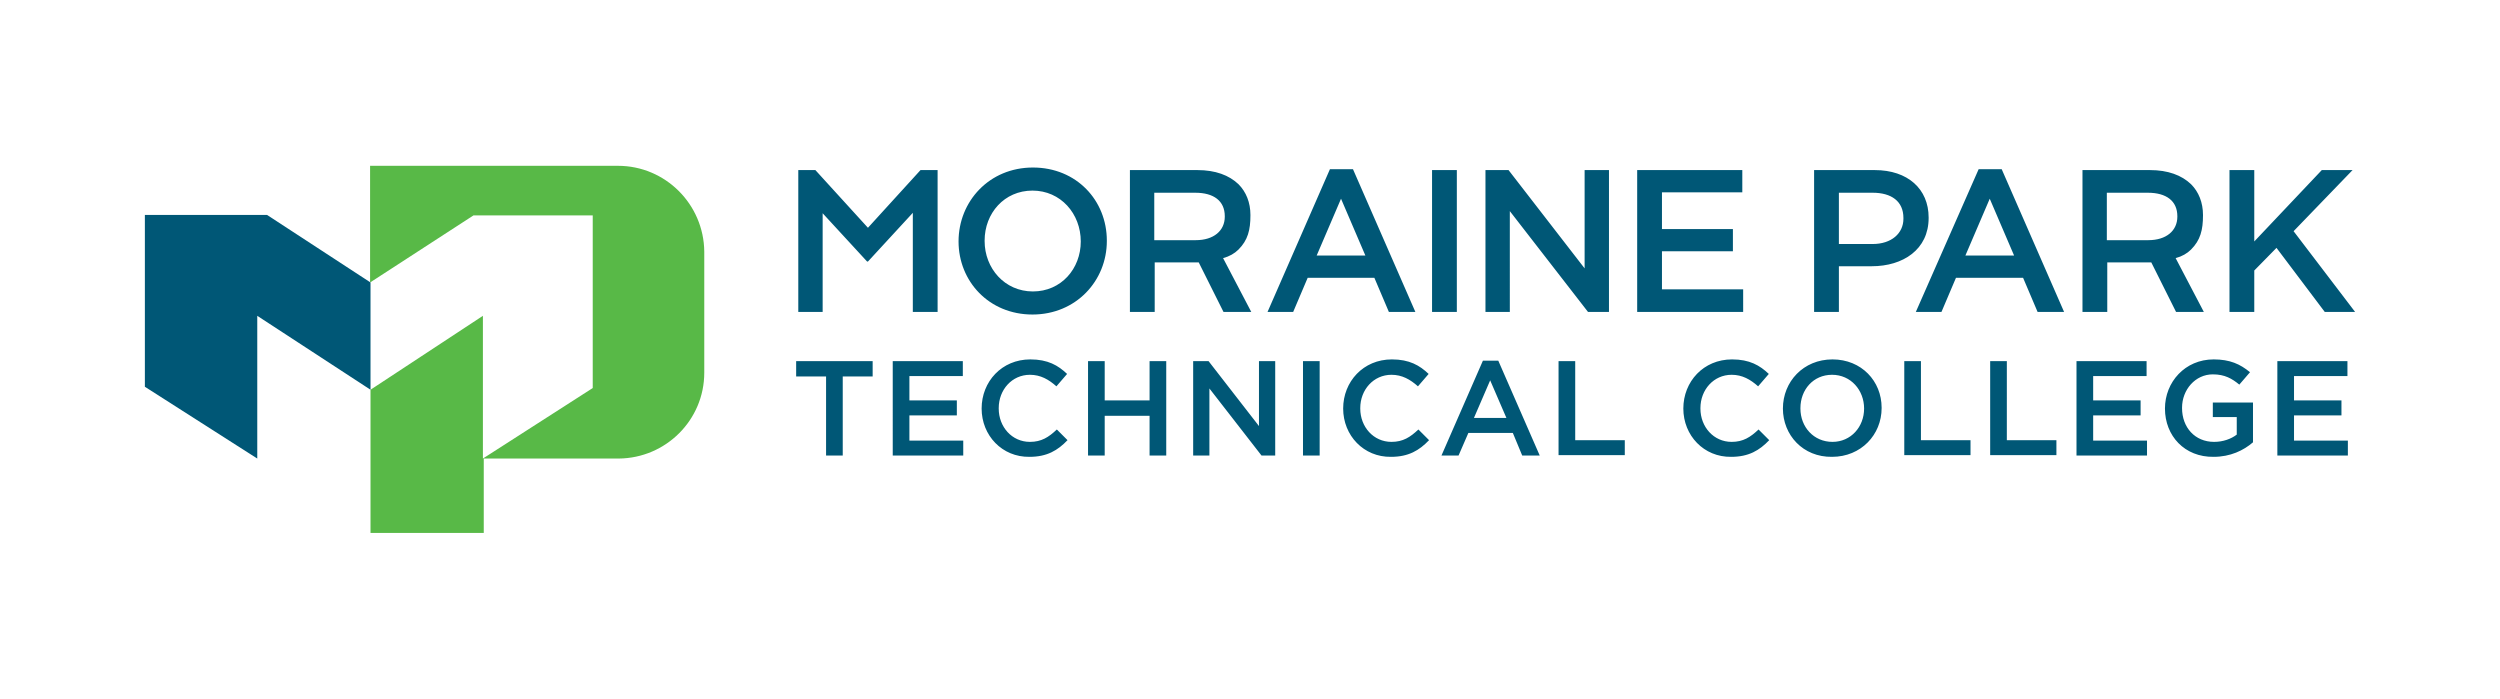<svg id="Layer_1" xmlns="http://www.w3.org/2000/svg" viewBox="0 0 585 163.5"><style>.st0{fill:#005776}</style><path class="st0" d="M193.3 88.1h-7v-3.6h17.9v3.6h-7v18.5h-3.9V88.1zM208.9 84.5h16.4V88h-12.5v5.7h11.1v3.5h-11.1v5.9h12.6v3.5h-16.5V84.5zM229.7 95.6c0-6.3 4.7-11.5 11.4-11.5 4.1 0 6.5 1.4 8.6 3.4l-2.5 2.9c-1.8-1.6-3.7-2.7-6.2-2.7-4.2 0-7.3 3.5-7.3 7.8v.1c0 4.3 3.1 7.8 7.3 7.8 2.7 0 4.4-1.1 6.3-2.9l2.5 2.5c-2.3 2.4-4.8 3.9-8.9 3.9-6.4.1-11.2-5-11.2-11.3zM254.6 84.5h3.9v9.2H269v-9.2h3.9v22.1H269v-9.3h-10.5v9.3h-3.9V84.5zM279.2 84.5h3.6l11.8 15.2V84.5h3.8v22.1h-3.2L283 90.9v15.7h-3.8V84.5zM304.9 84.5h3.9v22.1h-3.9V84.5zM314.3 95.6c0-6.3 4.7-11.5 11.4-11.5 4.1 0 6.5 1.4 8.6 3.4l-2.5 2.9c-1.8-1.6-3.7-2.7-6.2-2.7-4.2 0-7.3 3.5-7.3 7.8v.1c0 4.3 3.1 7.8 7.3 7.8 2.7 0 4.4-1.1 6.3-2.9l2.5 2.5c-2.3 2.4-4.8 3.9-8.9 3.9-6.4.1-11.2-5-11.2-11.3zM347 84.4h3.6l9.7 22.2h-4.1l-2.2-5.3h-10.4l-2.3 5.3h-4l9.7-22.2zm5.5 13.4l-3.8-8.8-3.8 8.8h7.6zM364.7 84.5h3.9V103h11.6v3.5h-15.5v-22zM393.9 95.6c0-6.3 4.7-11.5 11.4-11.5 4.1 0 6.5 1.4 8.6 3.4l-2.5 2.9c-1.8-1.6-3.7-2.7-6.2-2.7-4.2 0-7.3 3.5-7.3 7.8v.1c0 4.3 3.1 7.8 7.3 7.8 2.7 0 4.4-1.1 6.3-2.9l2.5 2.5c-2.3 2.4-4.8 3.9-8.9 3.9-6.4.1-11.2-5-11.2-11.3zM417.2 95.6c0-6.3 4.8-11.5 11.6-11.5s11.5 5.1 11.5 11.3v.1c0 6.2-4.8 11.4-11.6 11.4-6.8.1-11.5-5.1-11.5-11.3zm19 0c0-4.3-3.1-7.9-7.5-7.9s-7.4 3.5-7.4 7.8v.1c0 4.3 3.1 7.8 7.5 7.8 4.3 0 7.4-3.5 7.4-7.8zM445.6 84.5h3.9V103h11.6v3.5h-15.5v-22zM465.7 84.5h3.9V103h11.6v3.5h-15.5v-22zM485.9 84.5h16.4V88h-12.5v5.7h11.1v3.5h-11.1v5.9h12.6v3.5h-16.5V84.5zM506.6 95.6c0-6.2 4.7-11.5 11.4-11.5 3.8 0 6.2 1.1 8.5 3L524 90c-1.7-1.4-3.4-2.4-6.2-2.4-4.1 0-7.2 3.6-7.2 7.8v.1c0 4.5 3 7.9 7.5 7.9 2.1 0 4-.7 5.3-1.7v-4.1h-5.6v-3.4h9.4v9.3c-2.2 1.9-5.3 3.4-9.2 3.4-6.8.1-11.4-4.9-11.4-11.3zM532.9 84.5h16.4V88h-12.5v5.7h11.1v3.5h-11.1v5.9h12.6v3.5h-16.5V84.5zM186.8 39.8h4l12.3 13.5 12.3-13.5h4V73h-5.8V49.8l-10.5 11.4h-.2l-10.4-11.3V73h-5.7V39.8zM224.3 56.5c0-9.4 7.2-17.3 17.4-17.3S259 46.9 259 56.3v.1c0 9.3-7.2 17.2-17.4 17.2s-17.3-7.8-17.3-17.1zm28.6 0c0-6.5-4.7-11.9-11.3-11.9-6.6 0-11.2 5.3-11.2 11.7v.1c0 6.4 4.7 11.8 11.3 11.8 6.6 0 11.2-5.3 11.2-11.7zM264.3 39.8h15.9c4.2 0 7.4 1.2 9.6 3.3 1.8 1.8 2.8 4.3 2.8 7.2v.1c0 3.4-.6 5.8-2.8 8-.9.9-2.1 1.6-3.6 2l6.6 12.6h-6.5l-5.8-11.6h-10.3V73h-5.8V39.8zm15.5 16.4c4.2 0 6.8-2.2 6.8-5.5v-.1c0-3.6-2.6-5.5-6.9-5.5h-9.6v11.1h9.7zM487.2 39.8h15.9c4.2 0 7.4 1.2 9.6 3.3 1.8 1.8 2.8 4.3 2.8 7.2v.1c0 3.4-.6 5.8-2.8 8-.9.9-2.1 1.6-3.6 2l6.6 12.6h-6.5l-5.8-11.6h-10.3V73h-5.8V39.8zm15.5 16.4c4.2 0 6.8-2.2 6.8-5.5v-.1c0-3.6-2.6-5.5-6.9-5.5H493v11.1h9.7zM311.2 39.6h5.4L331.2 73H325l-3.4-8H306l-3.4 8h-6l14.6-33.4zm8.3 20.2l-5.7-13.3-5.7 13.3h11.4zM335.1 39.8h5.8V73h-5.8V39.8zM347.6 39.8h5.4l17.8 23v-23h5.7V73h-4.9l-18.3-23.6V73h-5.7V39.8zM383.1 39.8h24.6V45h-18.8v8.6h16.6v5.2h-16.6v8.9h19V73h-24.8V39.8zM424.5 39.8h14.2c7.7 0 12.6 4.4 12.6 11.1v.1c0 7.4-6 11.3-13.3 11.3h-7.7V73h-5.8V39.8zm13.7 17.3c4.4 0 7.2-2.5 7.2-5.9V51c0-3.9-2.8-5.9-7.2-5.9h-7.9v12h7.9zM463 39.6h5.4L483 73h-6.2l-3.4-8h-15.7l-3.4 8h-6L463 39.6zm8.3 20.2l-5.7-13.3-5.7 13.3h11.4zM521.7 39.8h5.8v16.7l15.8-16.7h7.2l-13.8 14.3L551.1 73H544l-11.3-15-5.2 5.3V73h-5.8V39.8z"/><g><path d="M144.6 38.8h-58v27.3l24.2-15.7h27.9v40.4L113 107.3V73.9L86.7 91.2v33.5h26.5v-17.4h31.6c11-.1 20-9 20-20.1V58.9c-.1-11.1-9.1-20.1-20.2-20.1z" fill="#58b947"/><path class="st0" d="M62.5 50.3l24.2 15.8v25.1L60.2 73.9v33.4L33.9 90.5V50.3z"/></g></svg>